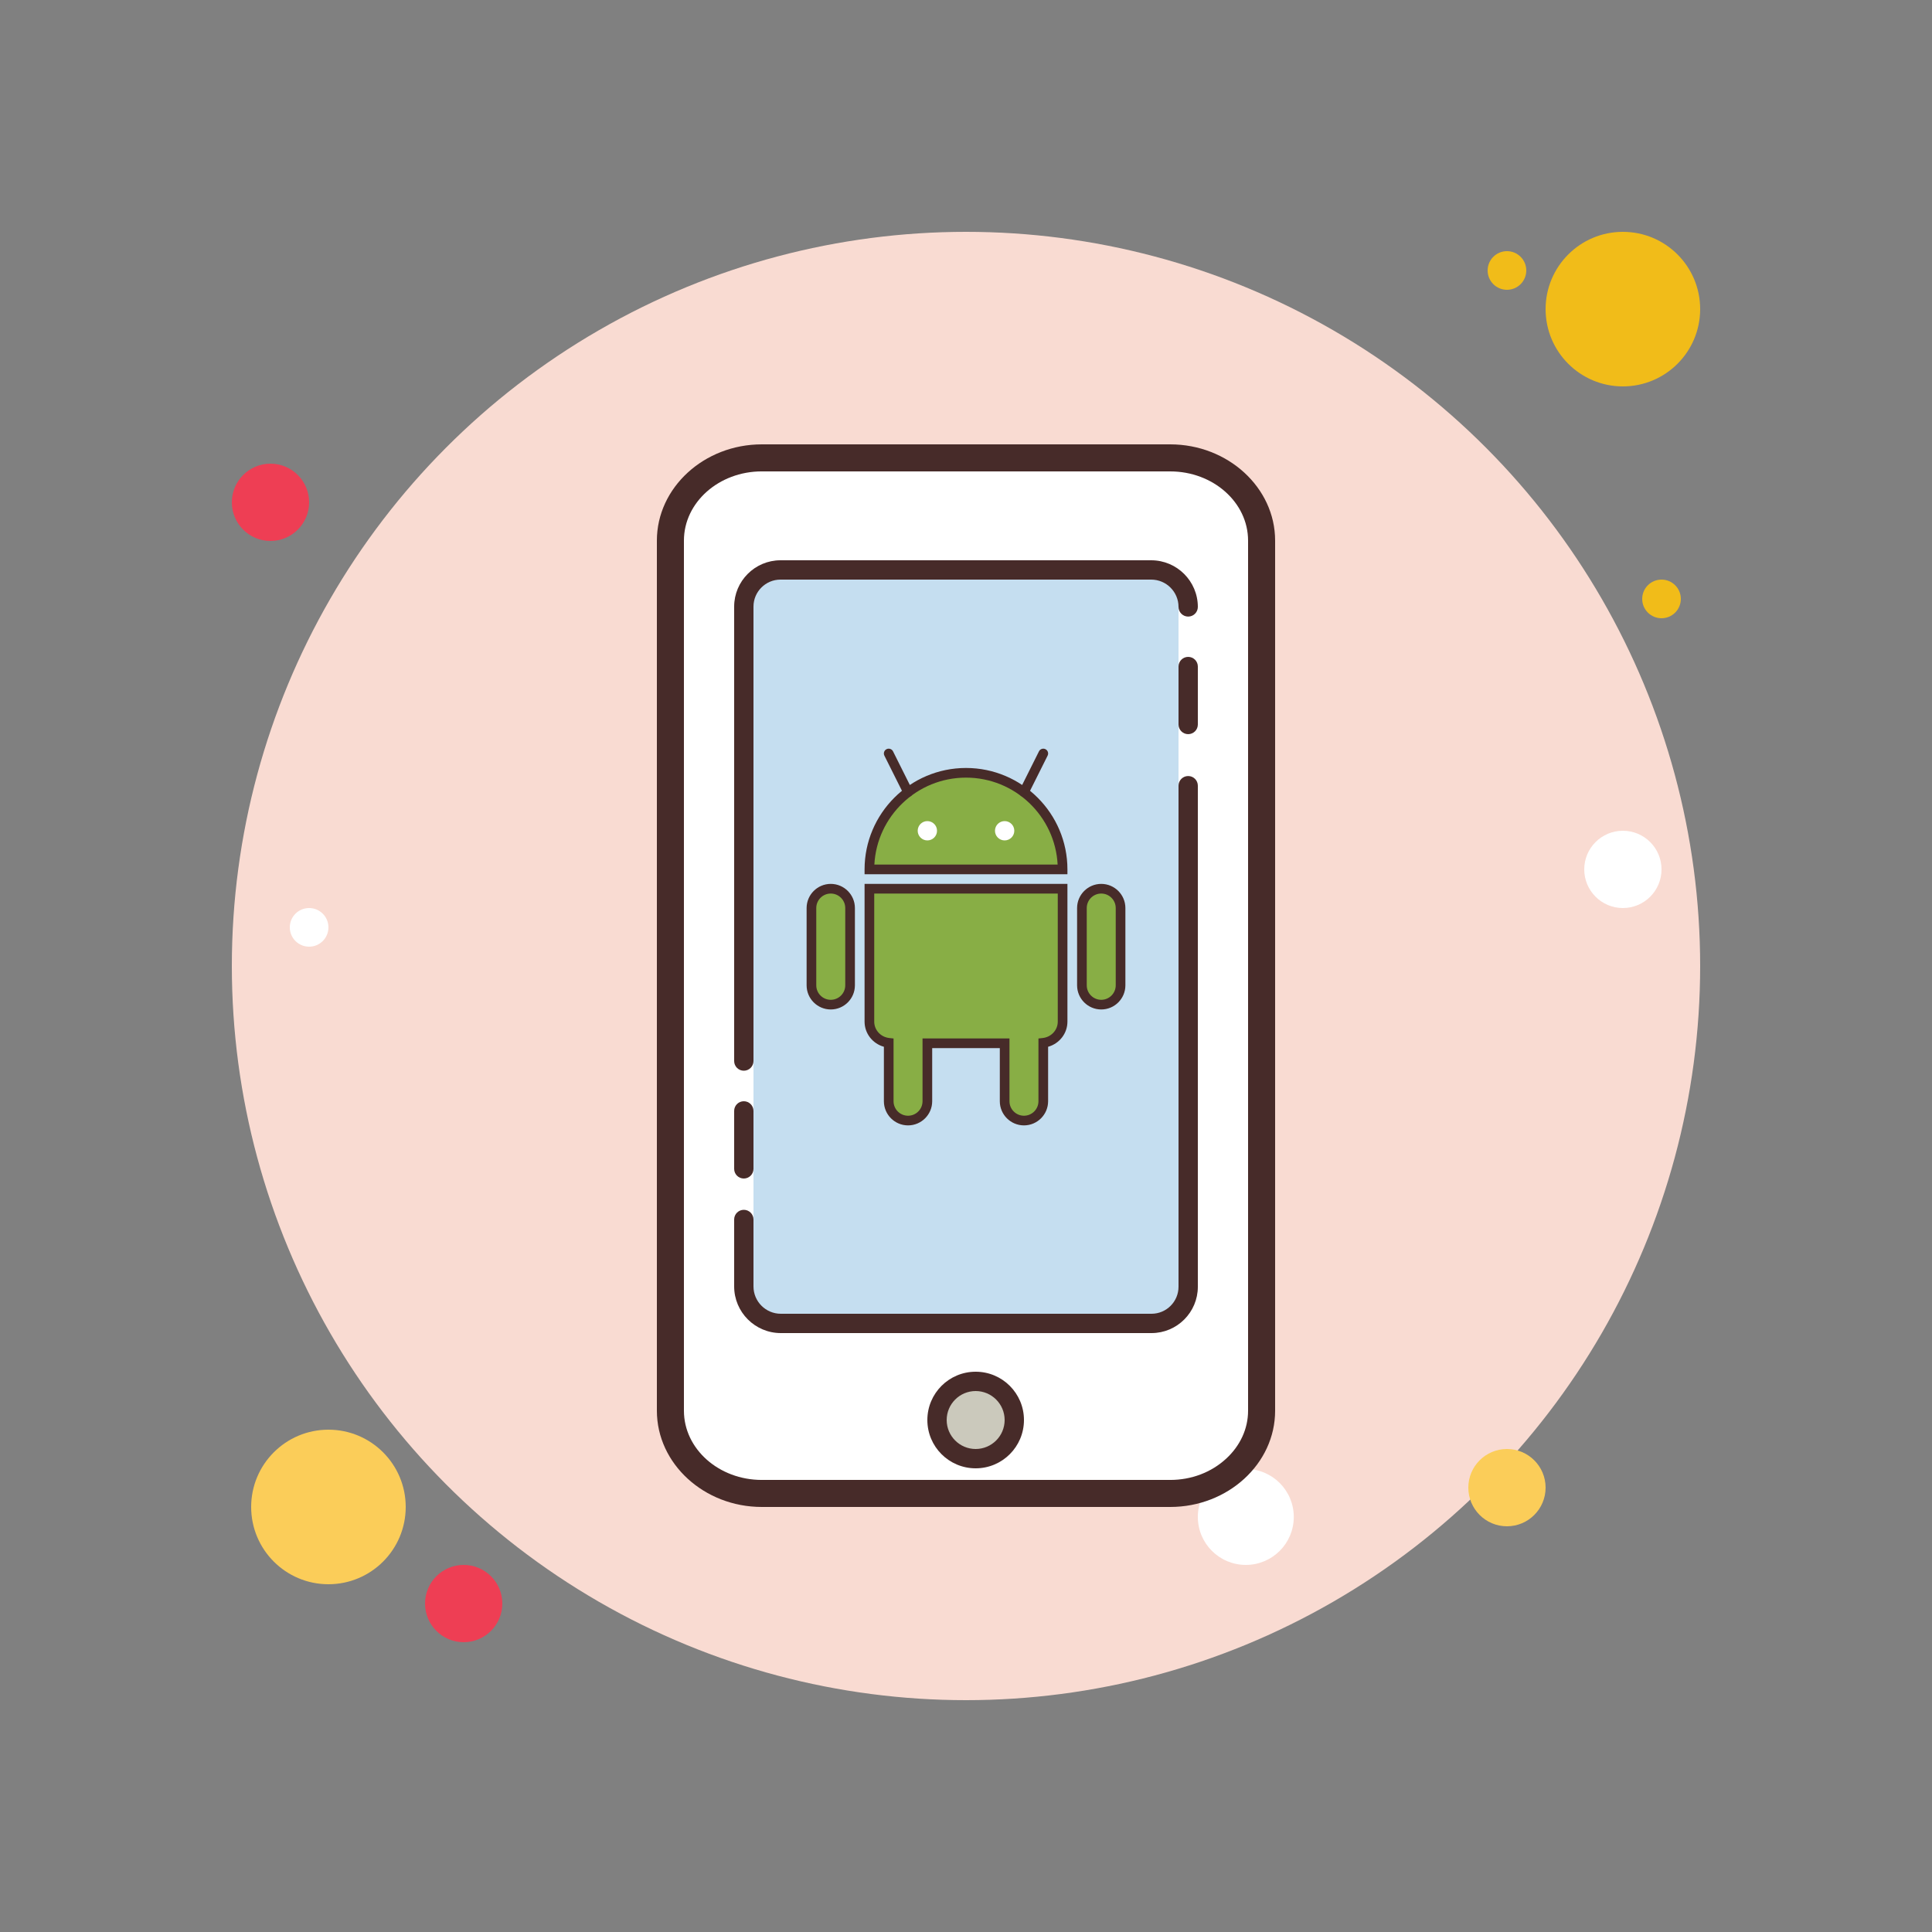 <svg xmlns="http://www.w3.org/2000/svg" viewBox="0 0 100 100"><rect x="0" y="0" width="100" height="100" fill="#808080" stroke="none"/><circle cx="78" cy="14" r="1" fill="#f1bc19"/><circle cx="50" cy="50" r="38" fill="#f9dbd2"/><circle cx="84" cy="16" r="4" fill="#f1bc19"/><circle cx="14" cy="26" r="2" fill="#ee3e54"/><circle cx="78" cy="77" r="2" fill="#fbcd59"/><circle cx="17" cy="78" r="4" fill="#fbcd59"/><circle cx="24" cy="83" r="2" fill="#ee3e54"/><circle cx="64.483" cy="78.517" r="2.483" fill="#fff"/><circle cx="16" cy="48" r="1" fill="#fff"/><circle cx="86" cy="31" r="1" fill="#f1bc19"/><circle cx="84" cy="45" r="2" fill="#fff"/><g><path fill="#fff" d="M39.43,77.3c-2.608,0-4.729-1.92-4.729-4.28V27.98c0-2.36,2.121-4.28,4.729-4.28H60.57 c2.608,0,4.729,1.92,4.729,4.28V73.02c0.001,1.126-0.485,2.192-1.367,3.002c-0.898,0.825-2.093,1.279-3.361,1.279H39.43z"/><path fill="#472b29" d="M60.57,24.4c2.222,0,4.03,1.606,4.03,3.581v45.04c0,0.928-0.405,1.811-1.14,2.485 c-0.769,0.706-1.795,1.095-2.888,1.095H39.43c-2.222,0-4.03-1.606-4.03-3.581V27.98c0-1.974,1.808-3.581,4.03-3.581H60.57 M60.57,23H39.43C36.443,23,34,25.241,34,27.98V73.02c0,2.739,2.443,4.98,5.43,4.98h21.142c2.986,0,5.43-2.241,5.428-4.98V27.98 C66,25.241,63.557,23,60.57,23L60.57,23z"/></g><g><polygon fill="#c5def0" points="61 37.2 61 68 39 68 39 62.8 39 54.8 39 30 57.8 30 61 30"/></g><g><circle cx="50.5" cy="73.5" r="2" fill="#cbc9bc"/><path fill="#472b29" d="M50.5,72c0.827,0,1.5,0.673,1.5,1.5S51.327,75,50.5,75S49,74.327,49,73.5S49.673,72,50.5,72 M50.5,71c-1.381,0-2.5,1.119-2.5,2.5s1.119,2.5,2.5,2.5s2.5-1.119,2.5-2.5S51.881,71,50.5,71L50.5,71z"/></g><g><path fill="#472b29" d="M61.5,38c-0.276,0-0.5-0.224-0.5-0.5v-3c0-0.276,0.224-0.5,0.5-0.5s0.5,0.224,0.5,0.5v3 C62,37.776,61.776,38,61.5,38z"/></g><g><path fill="#472b29" d="M38.5,61c-0.276,0-0.5-0.224-0.5-0.5v-3c0-0.276,0.224-0.5,0.5-0.5s0.5,0.224,0.5,0.5v3 C39,60.776,38.776,61,38.5,61z"/></g><g><path fill="#472b29" d="M38.5,55.42c-0.276,0-0.5-0.224-0.5-0.5V31.398C38,30.076,39.076,29,40.398,29h19.188 C60.917,29,62,30.083,62,31.414c0,0.276-0.224,0.5-0.5,0.5s-0.5-0.224-0.5-0.5C61,30.634,60.365,30,59.586,30H40.398 C39.627,30,39,30.627,39,31.398V54.92C39,55.196,38.776,55.42,38.5,55.42z"/><path fill="#472b29" d="M59.602,69H40.414C39.083,69,38,67.917,38,66.586V63.12c0-0.276,0.224-0.5,0.5-0.5 s0.5,0.224,0.5,0.5v3.466C39,67.366,39.635,68,40.414,68h19.188C60.373,68,61,67.373,61,66.602V40.667c0-0.276,0.224-0.5,0.5-0.5 s0.5,0.224,0.5,0.5v25.935C62,67.924,60.924,69,59.602,69z"/></g><g><path fill="#88ae45" d="M43,52L43,52c-0.552,0-1-0.448-1-1v-4c0-0.552,0.448-1,1-1l0,0c0.552,0,1,0.448,1,1v4 C44,51.552,43.552,52,43,52z"/><path fill="#472b29" d="M43,52.25c-0.689,0-1.25-0.561-1.25-1.25v-4c0-0.689,0.561-1.25,1.25-1.25s1.25,0.561,1.25,1.25v4 C44.25,51.689,43.689,52.25,43,52.25z M43,46.25c-0.413,0-0.75,0.336-0.75,0.75v4c0,0.414,0.337,0.75,0.75,0.75 s0.75-0.336,0.75-0.75v-4C43.75,46.586,43.413,46.25,43,46.25z"/><path fill="#88ae45" d="M57,52L57,52c-0.552,0-1-0.448-1-1v-4c0-0.552,0.448-1,1-1l0,0c0.552,0,1,0.448,1,1v4 C58,51.552,57.552,52,57,52z"/><path fill="#472b29" d="M57,52.25c-0.689,0-1.25-0.561-1.25-1.25v-4c0-0.689,0.561-1.25,1.25-1.25s1.25,0.561,1.25,1.25v4 C58.25,51.689,57.689,52.25,57,52.25z M57,46.25c-0.413,0-0.75,0.336-0.75,0.75v4c0,0.414,0.337,0.75,0.75,0.75 s0.75-0.336,0.75-0.75v-4C57.75,46.586,57.413,46.25,57,46.25z"/><path fill="#88ae45" d="M45,46v6.88c0,0.576,0.441,1.033,1,1.096V57c0,0.552,0.448,1,1,1s1-0.448,1-1v-3h4v3 c0,0.552,0.448,1,1,1s1-0.448,1-1v-3.024c0.559-0.063,1-0.52,1-1.096V46H45z"/><path fill="#472b29" d="M53,58.25c-0.689,0-1.25-0.561-1.25-1.25v-2.75h-3.5V57c0,0.689-0.561,1.25-1.25,1.25 s-1.25-0.561-1.25-1.25v-2.819c-0.583-0.163-1-0.688-1-1.301v-7.13h10.5v7.13c0,0.613-0.417,1.138-1,1.301V57 C54.25,57.689,53.689,58.25,53,58.25z M47.75,53.75h4.5V57c0,0.414,0.337,0.75,0.75,0.75s0.75-0.336,0.75-0.75v-3.248l0.223-0.025 c0.443-0.05,0.777-0.414,0.777-0.847v-6.63h-9.5v6.63c0,0.434,0.334,0.798,0.777,0.847l0.223,0.025V57 c0,0.414,0.337,0.75,0.75,0.75s0.75-0.336,0.75-0.75V53.75z"/><path fill="#88ae45" d="M50,40L50,40c-2.761,0-5,2.239-5,5v0h10v0C55,42.239,52.761,40,50,40z"/><path fill="#472b29" d="M55.25,45.25h-10.5V45c0-2.895,2.355-5.25,5.25-5.25s5.25,2.355,5.25,5.25V45.25z M45.257,44.75 h9.486c-0.13-2.503-2.208-4.5-4.743-4.5S45.387,42.247,45.257,44.75z"/><g><circle cx="52" cy="43" r=".5" fill="#fff"/></g><g><circle cx="48" cy="43" r=".5" fill="#fff"/></g><g><path fill="#472b29" d="M47,41.25c-0.092,0-0.18-0.051-0.224-0.138l-1-2c-0.062-0.124-0.012-0.274,0.112-0.335 c0.12-0.061,0.273-0.012,0.335,0.112l1,2c0.062,0.124,0.012,0.274-0.112,0.335C47.076,41.241,47.038,41.25,47,41.25z"/></g><g><path fill="#472b29" d="M53,41.25c-0.038,0-0.076-0.009-0.111-0.026c-0.124-0.062-0.174-0.212-0.112-0.335l1-2 c0.062-0.124,0.214-0.173,0.335-0.112c0.124,0.062,0.174,0.212,0.112,0.335l-1,2C53.18,41.199,53.092,41.25,53,41.25z"/></g></g></svg>